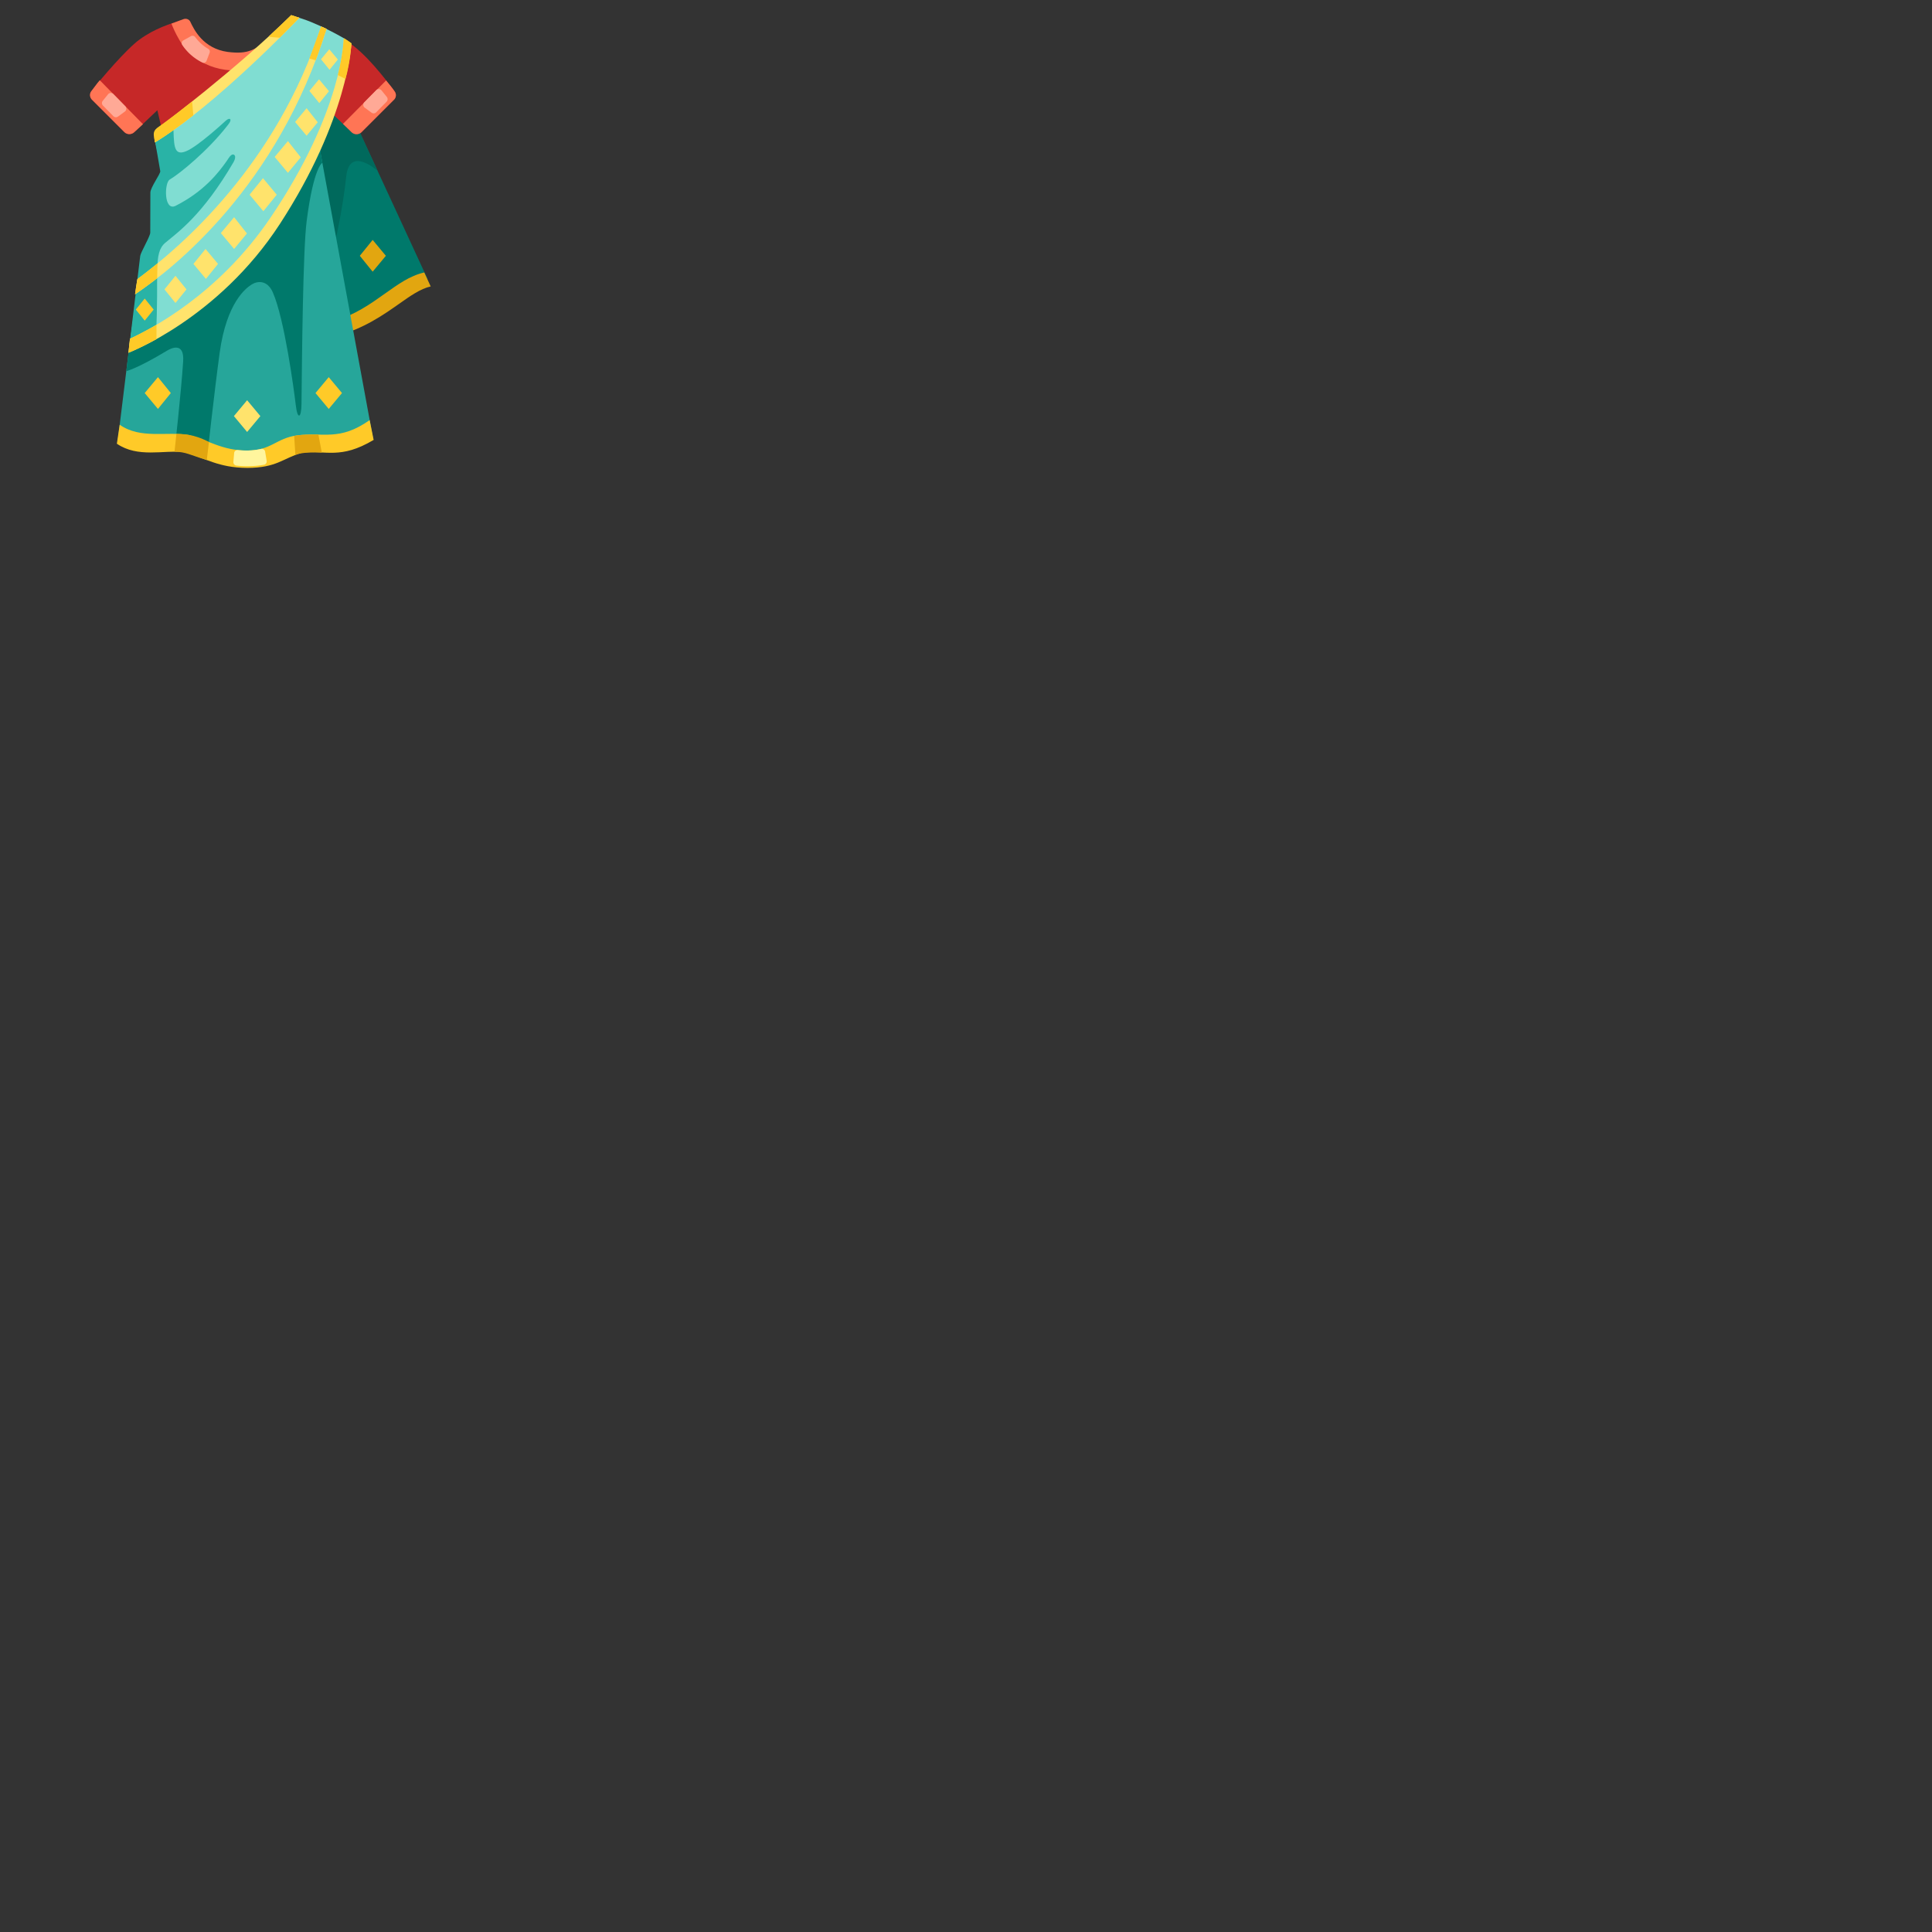 <svg xmlns="http://www.w3.org/2000/svg" version="1.1" viewBox="0 0 512 512" fill="currentColor"><rect x="0" y="0" width="512" height="512" fill="#333333" stroke="none"/><path fill="#00796B" d="m89.49 22.4l-10.7 10.22L88.8 88.07c8.47-2.99 14.26-8.59 18.91-11.48c2.7-1.68 5.63-2.59 5.63-2.59z"/><path fill="#00695C" d="m93.09 30.13l6.98 15.16s-7.43-6.74-8.31 1.45c-.87 8.19-2.69 16.24-2.69 16.24l-9.13-34.54z"/><path fill="#E2A610" d="M112.43 72.2c-3.91.9-7.01 3.21-10.42 5.61c-3.8 2.71-7.91 5.62-13.6 7.35l.75 3.88c7.31-1.98 12.36-5.55 16.46-8.42c3.11-2.2 5.81-4.11 8.52-4.71z"/><path fill="#C62828" d="M104.52 24.1c-2.5-3.21-7.54-10.05-12.76-13.29C85.45 7 78.67 4.66 78.67 4.66s-5.04 8.53-12.52 9.92s-13.33-3.11-14.73-5.01c-1.5-2.2-2.3-4.61-3.81-4.11c-2.5.9-6.41 1.96-10.62 5.01c-3.53 2.56-10.23 10.43-12.73 13.63c-.6.7-.5 1.8.2 2.4l8.52 8.52c.7.7 1.9.7 2.61 0l6.11-5.81l1 4.31c1.2 5.01 1.6 7.21 1.5 9.42c0 .09 40.38.09 40.38 0c-.1-2.2.3-4.41 1.5-9.42l1-4.31l6.11 5.81c.7.7 1.9.7 2.61 0l8.52-8.52c.7-.59.8-1.7.2-2.4"/><path fill="#26A69A" d="m34.28 91.74l-3.11 25.35c6.41 4.11 14.03 1.2 18.34 2.2c4.31 1 8.52 4.11 16.03 4.11s9.62-3.11 13.93-4.11c4.31-1 10.22 2 19.34-3.41L84.78 39.63c.05-.1-8.92 17.93-21.89 31.33C50.6 83.65 34.28 91.74 34.28 91.74"/><path fill="#00796B" d="M44.35 92.88c.82-.49 4.53-2.46 4.19 2.87c-.54 8.3-2.29 23.88-2.29 23.88s1.96-.02 3.25.43c1.45.51 5.3 1.86 5.3 1.86s2.11-18.97 3.41-28.42c1.85-13.41 7.02-17.22 8.57-18.16c1.54-.93 4.08-1.12 5.52 2.14c3.08 6.99 5.61 25.83 6.08 29.86c.47 4.03 1.48 3.48 1.52-.27c.12-12.15.38-40.84 1.37-48.51c1.85-14.34 4.15-15.42 4.15-15.42l-.65-3.51c.02-.04.86-.05-1.3-.05c-3.48 7.33-10.97 21.25-22.31 32.61c-17.2 17.24-26.88 19.55-26.88 19.55l-.8 6.61s2.79-.6 10.87-5.47"/><path fill="#FFCA28" d="M65.54 124c-7.65-.03-11.13-2.59-16.73-4.21c-5.49-.55-12.26 1.61-17.84-2.2l.75-5.03c5.5 3.88 12.47 1.72 18.28 2.72c5.41 1.43 8.85 4.11 15.43 4.11c6.51.05 7.67-3.27 13.33-4.01c6.94-.9 11.18 1.62 19.2-4.05l1.06 5.25c-8.82 5.25-12.55 2.67-19.06 3.4c-5.07 1.53-6.66 3.99-14.42 4.02"/><path fill="#FF7555" d="M60.34 13.76c-6.51-.9-8.92-5.91-9.92-8.02c-.3-.6-1-.9-1.7-.7l-3.28 1.23s1.98 5.39 5.08 8.09c6.11 5.41 15.13 5.31 20.54 2l.8-6.41c-4.3 3.21-5.91 4.51-11.52 3.81"/><path fill="#80DDD2" d="M78 4.38C65.22 17.59 40.93 36.59 40.93 36.59l1.93 8.65l-2.55 5.35l.06 11.5l-2.75 5.98l-3.34 23.67s24.95-11.36 38.55-33.1C87.64 35.43 89.18 24.03 91.5 10.35c0 0-7.91-4.71-13.5-5.97"/><path fill="#29B3A6" d="M40.93 36.59s1.45 8.03 1.54 8.76s-2.62 4.31-2.62 5.7c0 1.39-.03 9.61-.03 10.59c0 .98-2.54 5.22-2.66 6.18c-.12.95-2.89 23.93-2.89 23.93s3.23-.48 7.05-2.7c.92-16.5-.83-21.92 2.49-24.72c3.32-2.79 9.84-7.26 18.09-21.38c.35-.59.76-1.81-.06-2c-.68-.16-1.47 1.31-1.62 1.52c-2.4 3.45-6.21 8.27-13.65 12.06c-3.2 1.63-3.05-6.15-1.57-6.96c2.69-1.59 10.06-7.6 15.27-14.29c.18-.24 1.12-1.32.7-1.72c-.38-.35-1.42.67-1.42.68c0 0-7.07 6.54-10.15 7.8c-3.64 1.57-3.25-1.97-3.5-7.4c-3.81 3.08-4.97 3.95-4.97 3.95"/><path fill="#FFE36C" d="m46.5 80.29l-2.91-3.6l2.91-3.6l2.92 3.6z"/><path fill="#FFCA28" d="m38.35 84.97l-2.36-2.93l2.36-2.92l2.37 2.92z"/><path fill="#FFE36C" d="m62.04 65.98l-3.51-4.21l3.51-4.21l3.4 4.31zM76.3 45.8l-3.51-4.21l3.51-4.2l3.4 4.3zm4.95-9.83l-3.04-3.65l3.04-3.64l2.95 3.73zM54.57 73.91l-3.31-3.97l3.21-3.96l3.31 3.96z"/><path fill="#FFCA28" d="m41.86 108.37l-3.51-4.21l3.51-4.21l3.41 4.21zm45.26 0l-3.51-4.21l3.51-4.21l3.51 4.21z"/><path fill="#E2A610" d="m98.76 72l-3.41-4.21l3.41-4.21l3.5 4.21z"/><path fill="#FFE36C" d="m65.49 114.48l-3.5-4.21l3.5-4.21l3.51 4.21z"/><path fill="#FF7555" d="M37.89 32.92L26.44 21.26c-.77.87-1.78 2.34-2.19 2.84c-.6.7-.5 1.8.2 2.4l8.52 8.52c.7.7 1.9.7 2.61 0c-.1.1 2.31-2.1 2.31-2.1m53-.08l11.42-11.52c.68.77 1.87 2.28 2.2 2.81c.63.79.5 1.8-.2 2.4l-8.52 8.52c-.7.7-1.9.7-2.61 0c.12.09-2.29-2.21-2.29-2.21"/><path fill="#FFA996" d="M53.61 16.56a13.6 13.6 0 0 1-5.32-4.66a.846.846 0 0 1 .31-1.2l2.01-1.12c.36-.2.83-.12 1.08.21c1.04 1.33 1.99 2.27 3.5 3.16c.37.21.51.67.35 1.06l-.8 2.1c-.17.45-.7.67-1.13.45M30.04 30.79l-2.75-2.81a.947.947 0 0 1-.06-1.26l1.4-1.73a.948.948 0 0 1 1.41-.07l3.16 3.22a.95.95 0 0 1-.12 1.43l-1.81 1.32c-.38.28-.9.24-1.23-.1"/><path fill="#FFE36C" d="m84.62 27.32l-2.63-3.22l2.56-3.08l2.63 3.15zm2.71-8.83l-2.26-2.78l2.19-2.65l2.27 2.71zM69.79 55.98l-3.65-4.38l3.55-4.38l3.65 4.38z"/><path fill="#FFF59D" d="m62.05 120.1l-.2 2.31a.9.9 0 0 0 .76.96c1.42.21 4.41.34 7.36-.21c.46-.09.77-.54.7-1.01l-.4-2.42c-.07-.5-.54-.88-1.03-.77c-2.98.65-5.05.43-6.21.31a.877.877 0 0 0-.98.83"/><path fill="#FFA996" d="m99.7 29.76l2.75-2.81c.34-.34.36-.88.06-1.26l-1.4-1.73a.948.948 0 0 0-1.41-.07l-3.16 3.22a.95.95 0 0 0 .12 1.43l1.81 1.32c.38.28.9.24 1.23-.1"/><path fill="#FFE36C" d="M79.35 4.71L77.17 4C63.04 18.01 42.13 33.74 42.13 33.74c-1.23 1.03-1.36 2.21-1.07 4.01C57.32 27.86 79.35 4.71 79.35 4.71m11.76 5.58s-.17 19-19.49 47.48c-13.81 20.35-31.8 29.53-37.18 32c-.14 1.29-.3 2.68-.41 3.72c0 0 23.74-8.93 40.14-34.14c18.14-27.88 18.96-47.86 18.96-47.86c-1.08-.76-1.47-.99-2.02-1.2"/><path fill="#FFE36C" d="m86.54 7.65l-1.44-.64c-11.72 36.54-37.01 58.3-48.68 66.96c-.03.13-.05.25-.08.38c-.17.97-.36 2.24-.55 3.65C46.3 70.96 73.53 49.34 86.54 7.65"/><path fill="#FFCA28" d="M50.91 26.89c-5.2 4.15-9.34 7.06-9.34 7.06c-1.23 1.03-.8 2-.51 3.8c3.23-1.97 6.7-4.46 10.17-7.19c-.09-1.23-.21-2.55-.32-3.67m-9.44 59.19c-2.59 1.48-5.7 3.09-7.02 3.7c-.14 1.29-.3 2.68-.41 3.72c0 0 3.4-1.42 7.43-3.62zm-5.05-12.11c-.03.13-.05.25-.08.38c-.17.97-.36 2.24-.55 3.65c1.24-.83 4.2-3.01 5.85-4.25l.1-3.95c-1.43 1.16-4.14 3.29-5.32 4.17M71.17 9.7c.74.18 2.97.29 2.97.29c1.67-1.69 5.21-5.28 5.21-5.28L77.17 4c-.92.92-5.02 4.78-6 5.7m10.82 5.8l1.67.48c.6-1.42 2.52-7.18 2.88-8.32l-1.44-.65c-.35 1.09-3.11 8.49-3.11 8.49m7.54 4.39l2.03 1.05c1.32-4.61 1.58-9.45 1.58-9.45s-1.32-1.05-2.03-1.37c0 0-.22 4.44-1.58 9.77"/><path fill="#E2A610" d="M55.37 117.15c-4.18-2.29-7.51-2.12-8.62-2.15c-.3 2.77-.5 4.7-.5 4.7c3.13.08 4.02.85 8.55 2.22c0-.01.23-1.89.57-4.77m29.01-1.97c-1.54-.02-3.83-.03-5.61.2c-.07.01-.74.12-.81.13l.32 5.06c.31-.11 1.78-.87 7-.65z"/></svg>